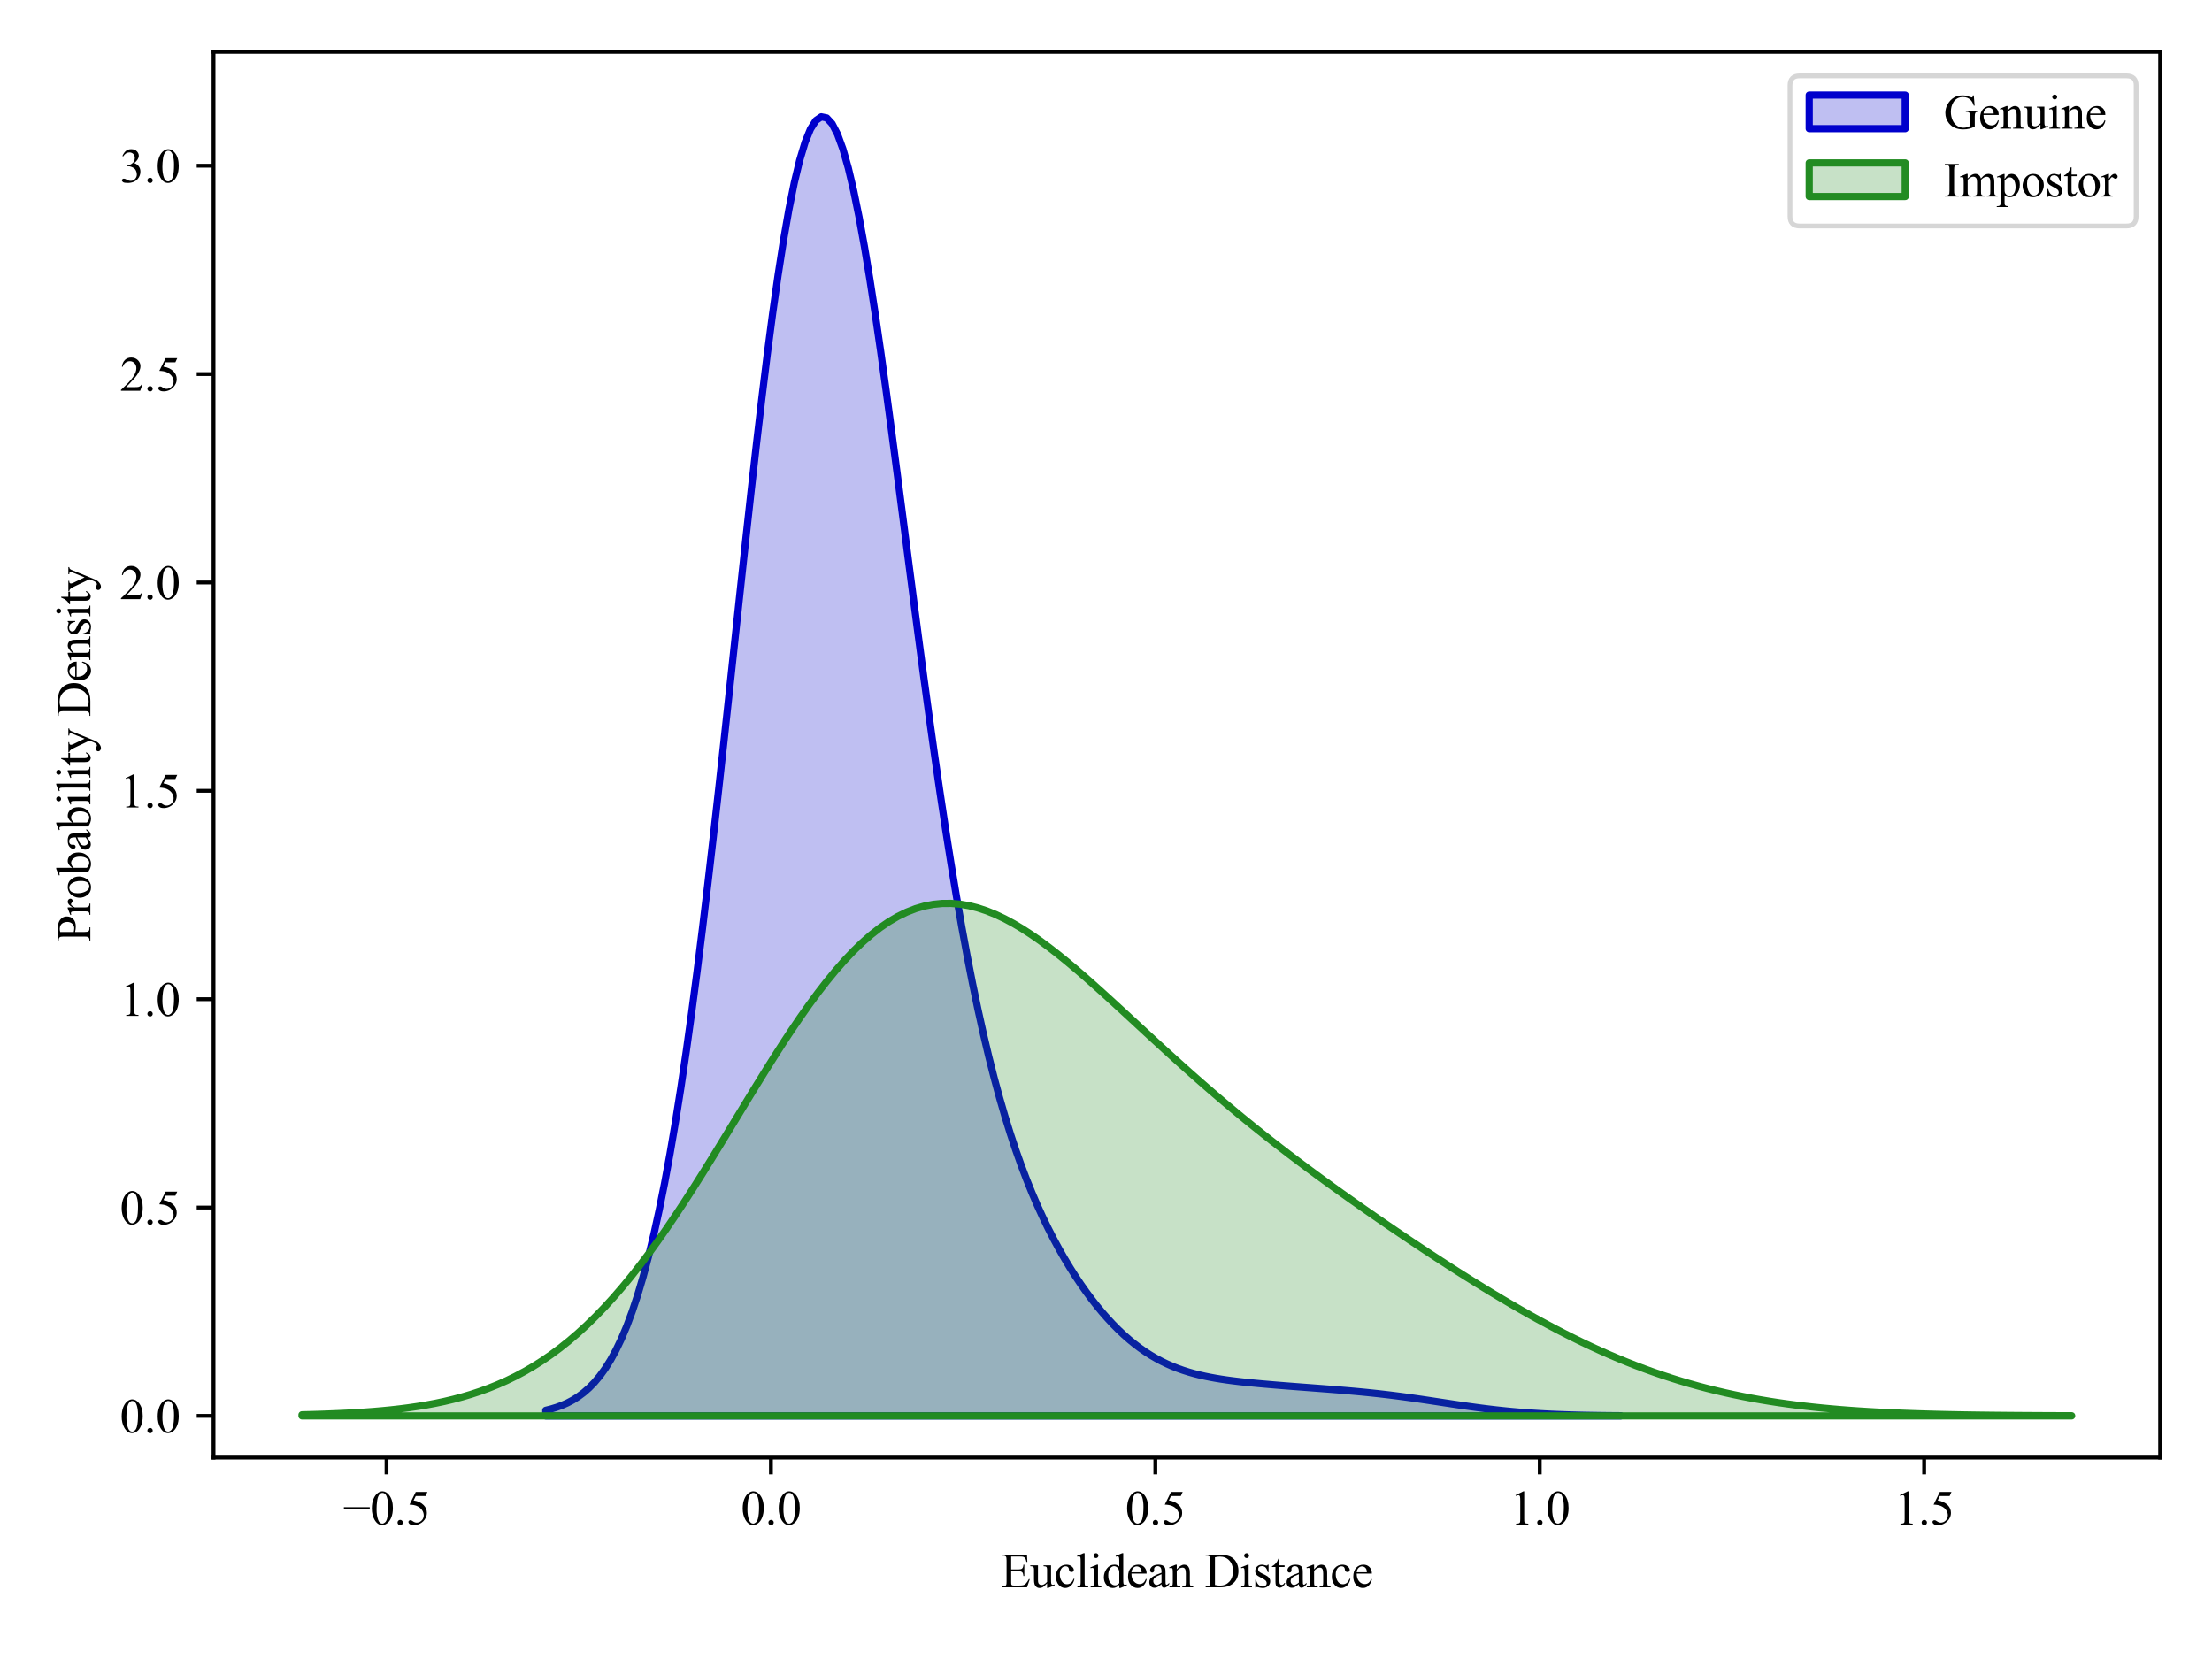 <?xml version="1.0" encoding="utf-8" standalone="no"?>
<!DOCTYPE svg PUBLIC "-//W3C//DTD SVG 1.1//EN"
  "http://www.w3.org/Graphics/SVG/1.1/DTD/svg11.dtd">
<svg xmlns:xlink="http://www.w3.org/1999/xlink" width="460.8pt" height="345.6pt" viewBox="0 0 460.8 345.6" xmlns="http://www.w3.org/2000/svg" version="1.1">
 <defs>
  <style type="text/css">*{stroke-linejoin: round; stroke-linecap: butt}</style>
 </defs>
 <g id="figure_1">
  <g id="patch_1">
   <path d="M 0 345.6 
L 460.8 345.6 
L 460.8 0 
L 0 0 
z
" style="fill: #ffffff"/>
  </g>
  <g id="axes_1">
   <g id="patch_2">
    <path d="M 44.48 303.64 
L 450 303.64 
L 450 10.8 
L 44.48 10.8 
z
" style="fill: #ffffff"/>
   </g>
   <g id="PolyCollection_1">
    <defs>
     <path id="m14230cfdea" d="M 113.7 -51.813 
L 113.7 -50.641 
L 114.825 -50.641 
L 115.95 -50.641 
L 117.076 -50.641 
L 118.201 -50.641 
L 119.326 -50.641 
L 120.451 -50.641 
L 121.577 -50.641 
L 122.702 -50.641 
L 123.827 -50.641 
L 124.952 -50.641 
L 126.078 -50.641 
L 127.203 -50.641 
L 128.328 -50.641 
L 129.453 -50.641 
L 130.579 -50.641 
L 131.704 -50.641 
L 132.829 -50.641 
L 133.954 -50.641 
L 135.079 -50.641 
L 136.205 -50.641 
L 137.33 -50.641 
L 138.455 -50.641 
L 139.58 -50.641 
L 140.706 -50.641 
L 141.831 -50.641 
L 142.956 -50.641 
L 144.081 -50.641 
L 145.207 -50.641 
L 146.332 -50.641 
L 147.457 -50.641 
L 148.582 -50.641 
L 149.708 -50.641 
L 150.833 -50.641 
L 151.958 -50.641 
L 153.083 -50.641 
L 154.209 -50.641 
L 155.334 -50.641 
L 156.459 -50.641 
L 157.584 -50.641 
L 158.71 -50.641 
L 159.835 -50.641 
L 160.96 -50.641 
L 162.085 -50.641 
L 163.211 -50.641 
L 164.336 -50.641 
L 165.461 -50.641 
L 166.586 -50.641 
L 167.712 -50.641 
L 168.837 -50.641 
L 169.962 -50.641 
L 171.087 -50.641 
L 172.213 -50.641 
L 173.338 -50.641 
L 174.463 -50.641 
L 175.588 -50.641 
L 176.714 -50.641 
L 177.839 -50.641 
L 178.964 -50.641 
L 180.089 -50.641 
L 181.215 -50.641 
L 182.34 -50.641 
L 183.465 -50.641 
L 184.59 -50.641 
L 185.716 -50.641 
L 186.841 -50.641 
L 187.966 -50.641 
L 189.091 -50.641 
L 190.217 -50.641 
L 191.342 -50.641 
L 192.467 -50.641 
L 193.592 -50.641 
L 194.718 -50.641 
L 195.843 -50.641 
L 196.968 -50.641 
L 198.093 -50.641 
L 199.219 -50.641 
L 200.344 -50.641 
L 201.469 -50.641 
L 202.594 -50.641 
L 203.72 -50.641 
L 204.845 -50.641 
L 205.97 -50.641 
L 207.095 -50.641 
L 208.221 -50.641 
L 209.346 -50.641 
L 210.471 -50.641 
L 211.596 -50.641 
L 212.722 -50.641 
L 213.847 -50.641 
L 214.972 -50.641 
L 216.097 -50.641 
L 217.223 -50.641 
L 218.348 -50.641 
L 219.473 -50.641 
L 220.598 -50.641 
L 221.724 -50.641 
L 222.849 -50.641 
L 223.974 -50.641 
L 225.099 -50.641 
L 226.225 -50.641 
L 227.35 -50.641 
L 228.475 -50.641 
L 229.6 -50.641 
L 230.726 -50.641 
L 231.851 -50.641 
L 232.976 -50.641 
L 234.101 -50.641 
L 235.227 -50.641 
L 236.352 -50.641 
L 237.477 -50.641 
L 238.602 -50.641 
L 239.728 -50.641 
L 240.853 -50.641 
L 241.978 -50.641 
L 243.103 -50.641 
L 244.229 -50.641 
L 245.354 -50.641 
L 246.479 -50.641 
L 247.604 -50.641 
L 248.73 -50.641 
L 249.855 -50.641 
L 250.98 -50.641 
L 252.105 -50.641 
L 253.231 -50.641 
L 254.356 -50.641 
L 255.481 -50.641 
L 256.606 -50.641 
L 257.732 -50.641 
L 258.857 -50.641 
L 259.982 -50.641 
L 261.107 -50.641 
L 262.233 -50.641 
L 263.358 -50.641 
L 264.483 -50.641 
L 265.608 -50.641 
L 266.734 -50.641 
L 267.859 -50.641 
L 268.984 -50.641 
L 270.109 -50.641 
L 271.235 -50.641 
L 272.36 -50.641 
L 273.485 -50.641 
L 274.61 -50.641 
L 275.736 -50.641 
L 276.861 -50.641 
L 277.986 -50.641 
L 279.111 -50.641 
L 280.237 -50.641 
L 281.362 -50.641 
L 282.487 -50.641 
L 283.612 -50.641 
L 284.737 -50.641 
L 285.863 -50.641 
L 286.988 -50.641 
L 288.113 -50.641 
L 289.238 -50.641 
L 290.364 -50.641 
L 291.489 -50.641 
L 292.614 -50.641 
L 293.739 -50.641 
L 294.865 -50.641 
L 295.99 -50.641 
L 297.115 -50.641 
L 298.24 -50.641 
L 299.366 -50.641 
L 300.491 -50.641 
L 301.616 -50.641 
L 302.741 -50.641 
L 303.867 -50.641 
L 304.992 -50.641 
L 306.117 -50.641 
L 307.242 -50.641 
L 308.368 -50.641 
L 309.493 -50.641 
L 310.618 -50.641 
L 311.743 -50.641 
L 312.869 -50.641 
L 313.994 -50.641 
L 315.119 -50.641 
L 316.244 -50.641 
L 317.37 -50.641 
L 318.495 -50.641 
L 319.62 -50.641 
L 320.745 -50.641 
L 321.871 -50.641 
L 322.996 -50.641 
L 324.121 -50.641 
L 325.246 -50.641 
L 326.372 -50.641 
L 327.497 -50.641 
L 328.622 -50.641 
L 329.747 -50.641 
L 330.873 -50.641 
L 331.998 -50.641 
L 333.123 -50.641 
L 334.248 -50.641 
L 335.374 -50.641 
L 336.499 -50.641 
L 337.624 -50.641 
L 337.624 -50.679 
L 337.624 -50.679 
L 336.499 -50.687 
L 335.374 -50.697 
L 334.248 -50.709 
L 333.123 -50.723 
L 331.998 -50.74 
L 330.873 -50.759 
L 329.747 -50.781 
L 328.622 -50.807 
L 327.497 -50.837 
L 326.372 -50.872 
L 325.246 -50.911 
L 324.121 -50.955 
L 322.996 -51.005 
L 321.871 -51.061 
L 320.745 -51.123 
L 319.62 -51.193 
L 318.495 -51.269 
L 317.37 -51.353 
L 316.244 -51.444 
L 315.119 -51.543 
L 313.994 -51.65 
L 312.869 -51.765 
L 311.743 -51.887 
L 310.618 -52.017 
L 309.493 -52.154 
L 308.368 -52.298 
L 307.242 -52.448 
L 306.117 -52.603 
L 304.992 -52.763 
L 303.867 -52.927 
L 302.741 -53.095 
L 301.616 -53.265 
L 300.491 -53.436 
L 299.366 -53.607 
L 298.24 -53.778 
L 297.115 -53.947 
L 295.99 -54.113 
L 294.865 -54.277 
L 293.739 -54.437 
L 292.614 -54.592 
L 291.489 -54.742 
L 290.364 -54.886 
L 289.238 -55.025 
L 288.113 -55.158 
L 286.988 -55.285 
L 285.863 -55.406 
L 284.737 -55.522 
L 283.612 -55.632 
L 282.487 -55.738 
L 281.362 -55.839 
L 280.237 -55.937 
L 279.111 -56.031 
L 277.986 -56.122 
L 276.861 -56.211 
L 275.736 -56.298 
L 274.61 -56.385 
L 273.485 -56.47 
L 272.36 -56.555 
L 271.235 -56.641 
L 270.109 -56.727 
L 268.984 -56.813 
L 267.859 -56.901 
L 266.734 -56.991 
L 265.608 -57.083 
L 264.483 -57.178 
L 263.358 -57.275 
L 262.233 -57.377 
L 261.107 -57.484 
L 259.982 -57.596 
L 258.857 -57.716 
L 257.732 -57.845 
L 256.606 -57.984 
L 255.481 -58.136 
L 254.356 -58.303 
L 253.231 -58.488 
L 252.105 -58.693 
L 250.98 -58.922 
L 249.855 -59.177 
L 248.73 -59.462 
L 247.604 -59.782 
L 246.479 -60.139 
L 245.354 -60.537 
L 244.229 -60.98 
L 243.103 -61.472 
L 241.978 -62.016 
L 240.853 -62.615 
L 239.728 -63.274 
L 238.602 -63.993 
L 237.477 -64.777 
L 236.352 -65.628 
L 235.227 -66.547 
L 234.101 -67.536 
L 232.976 -68.597 
L 231.851 -69.731 
L 230.726 -70.939 
L 229.6 -72.222 
L 228.475 -73.582 
L 227.35 -75.02 
L 226.225 -76.538 
L 225.099 -78.138 
L 223.974 -79.825 
L 222.849 -81.6 
L 221.724 -83.471 
L 220.598 -85.442 
L 219.473 -87.522 
L 218.348 -89.719 
L 217.223 -92.043 
L 216.097 -94.507 
L 214.972 -97.124 
L 213.847 -99.908 
L 212.722 -102.875 
L 211.596 -106.043 
L 210.471 -109.428 
L 209.346 -113.05 
L 208.221 -116.927 
L 207.095 -121.077 
L 205.97 -125.518 
L 204.845 -130.265 
L 203.72 -135.334 
L 202.594 -140.736 
L 201.469 -146.48 
L 200.344 -152.572 
L 199.219 -159.012 
L 198.093 -165.796 
L 196.968 -172.916 
L 195.843 -180.355 
L 194.718 -188.092 
L 193.592 -196.099 
L 192.467 -204.342 
L 191.342 -212.777 
L 190.217 -221.356 
L 189.091 -230.024 
L 187.966 -238.719 
L 186.841 -247.374 
L 185.716 -255.915 
L 184.59 -264.267 
L 183.465 -272.349 
L 182.34 -280.079 
L 181.215 -287.375 
L 180.089 -294.155 
L 178.964 -300.338 
L 177.839 -305.848 
L 176.714 -310.613 
L 175.588 -314.568 
L 174.463 -317.654 
L 173.338 -319.824 
L 172.213 -321.038 
L 171.087 -321.269 
L 169.962 -320.499 
L 168.837 -318.725 
L 167.712 -315.954 
L 166.586 -312.207 
L 165.461 -307.516 
L 164.336 -301.925 
L 163.211 -295.488 
L 162.085 -288.268 
L 160.96 -280.34 
L 159.835 -271.782 
L 158.71 -262.679 
L 157.584 -253.122 
L 156.459 -243.202 
L 155.334 -233.013 
L 154.209 -222.647 
L 153.083 -212.194 
L 151.958 -201.741 
L 150.833 -191.37 
L 149.708 -181.158 
L 148.582 -171.174 
L 147.457 -161.481 
L 146.332 -152.132 
L 145.207 -143.174 
L 144.081 -134.644 
L 142.956 -126.572 
L 141.831 -118.98 
L 140.706 -111.88 
L 139.58 -105.28 
L 138.455 -99.179 
L 137.33 -93.571 
L 136.205 -88.446 
L 135.079 -83.786 
L 133.954 -79.573 
L 132.829 -75.785 
L 131.704 -72.397 
L 130.579 -69.382 
L 129.453 -66.713 
L 128.328 -64.364 
L 127.203 -62.306 
L 126.078 -60.513 
L 124.952 -58.958 
L 123.827 -57.617 
L 122.702 -56.466 
L 121.577 -55.484 
L 120.451 -54.649 
L 119.326 -53.943 
L 118.201 -53.349 
L 117.076 -52.853 
L 115.95 -52.439 
L 114.825 -52.096 
L 113.7 -51.813 
z
" style="stroke: #0000cc; stroke-width: 1.5"/>
    </defs>
    <g clip-path="url(#p60d581d7fe)">
     <use xlink:href="#m14230cfdea" x="0" y="345.6" style="fill: #0000cc; fill-opacity: 0.25; stroke: #0000cc; stroke-width: 1.5"/>
    </g>
   </g>
   <g id="PolyCollection_2">
    <defs>
     <path id="m464de07c47" d="M 62.913 -50.876 
L 62.913 -50.641 
L 64.765 -50.641 
L 66.618 -50.641 
L 68.47 -50.641 
L 70.323 -50.641 
L 72.175 -50.641 
L 74.028 -50.641 
L 75.88 -50.641 
L 77.733 -50.641 
L 79.586 -50.641 
L 81.438 -50.641 
L 83.291 -50.641 
L 85.143 -50.641 
L 86.996 -50.641 
L 88.848 -50.641 
L 90.701 -50.641 
L 92.553 -50.641 
L 94.406 -50.641 
L 96.258 -50.641 
L 98.111 -50.641 
L 99.963 -50.641 
L 101.816 -50.641 
L 103.669 -50.641 
L 105.521 -50.641 
L 107.374 -50.641 
L 109.226 -50.641 
L 111.079 -50.641 
L 112.931 -50.641 
L 114.784 -50.641 
L 116.636 -50.641 
L 118.489 -50.641 
L 120.341 -50.641 
L 122.194 -50.641 
L 124.046 -50.641 
L 125.899 -50.641 
L 127.751 -50.641 
L 129.604 -50.641 
L 131.457 -50.641 
L 133.309 -50.641 
L 135.162 -50.641 
L 137.014 -50.641 
L 138.867 -50.641 
L 140.719 -50.641 
L 142.572 -50.641 
L 144.424 -50.641 
L 146.277 -50.641 
L 148.129 -50.641 
L 149.982 -50.641 
L 151.834 -50.641 
L 153.687 -50.641 
L 155.539 -50.641 
L 157.392 -50.641 
L 159.245 -50.641 
L 161.097 -50.641 
L 162.95 -50.641 
L 164.802 -50.641 
L 166.655 -50.641 
L 168.507 -50.641 
L 170.36 -50.641 
L 172.212 -50.641 
L 174.065 -50.641 
L 175.917 -50.641 
L 177.77 -50.641 
L 179.622 -50.641 
L 181.475 -50.641 
L 183.328 -50.641 
L 185.18 -50.641 
L 187.033 -50.641 
L 188.885 -50.641 
L 190.738 -50.641 
L 192.59 -50.641 
L 194.443 -50.641 
L 196.295 -50.641 
L 198.148 -50.641 
L 200 -50.641 
L 201.853 -50.641 
L 203.705 -50.641 
L 205.558 -50.641 
L 207.41 -50.641 
L 209.263 -50.641 
L 211.116 -50.641 
L 212.968 -50.641 
L 214.821 -50.641 
L 216.673 -50.641 
L 218.526 -50.641 
L 220.378 -50.641 
L 222.231 -50.641 
L 224.083 -50.641 
L 225.936 -50.641 
L 227.788 -50.641 
L 229.641 -50.641 
L 231.493 -50.641 
L 233.346 -50.641 
L 235.199 -50.641 
L 237.051 -50.641 
L 238.904 -50.641 
L 240.756 -50.641 
L 242.609 -50.641 
L 244.461 -50.641 
L 246.314 -50.641 
L 248.166 -50.641 
L 250.019 -50.641 
L 251.871 -50.641 
L 253.724 -50.641 
L 255.576 -50.641 
L 257.429 -50.641 
L 259.281 -50.641 
L 261.134 -50.641 
L 262.987 -50.641 
L 264.839 -50.641 
L 266.692 -50.641 
L 268.544 -50.641 
L 270.397 -50.641 
L 272.249 -50.641 
L 274.102 -50.641 
L 275.954 -50.641 
L 277.807 -50.641 
L 279.659 -50.641 
L 281.512 -50.641 
L 283.364 -50.641 
L 285.217 -50.641 
L 287.07 -50.641 
L 288.922 -50.641 
L 290.775 -50.641 
L 292.627 -50.641 
L 294.48 -50.641 
L 296.332 -50.641 
L 298.185 -50.641 
L 300.037 -50.641 
L 301.89 -50.641 
L 303.742 -50.641 
L 305.595 -50.641 
L 307.447 -50.641 
L 309.3 -50.641 
L 311.152 -50.641 
L 313.005 -50.641 
L 314.858 -50.641 
L 316.71 -50.641 
L 318.563 -50.641 
L 320.415 -50.641 
L 322.268 -50.641 
L 324.12 -50.641 
L 325.973 -50.641 
L 327.825 -50.641 
L 329.678 -50.641 
L 331.53 -50.641 
L 333.383 -50.641 
L 335.235 -50.641 
L 337.088 -50.641 
L 338.941 -50.641 
L 340.793 -50.641 
L 342.646 -50.641 
L 344.498 -50.641 
L 346.351 -50.641 
L 348.203 -50.641 
L 350.056 -50.641 
L 351.908 -50.641 
L 353.761 -50.641 
L 355.613 -50.641 
L 357.466 -50.641 
L 359.318 -50.641 
L 361.171 -50.641 
L 363.023 -50.641 
L 364.876 -50.641 
L 366.729 -50.641 
L 368.581 -50.641 
L 370.434 -50.641 
L 372.286 -50.641 
L 374.139 -50.641 
L 375.991 -50.641 
L 377.844 -50.641 
L 379.696 -50.641 
L 381.549 -50.641 
L 383.401 -50.641 
L 385.254 -50.641 
L 387.106 -50.641 
L 388.959 -50.641 
L 390.811 -50.641 
L 392.664 -50.641 
L 394.517 -50.641 
L 396.369 -50.641 
L 398.222 -50.641 
L 400.074 -50.641 
L 401.927 -50.641 
L 403.779 -50.641 
L 405.632 -50.641 
L 407.484 -50.641 
L 409.337 -50.641 
L 411.189 -50.641 
L 413.042 -50.641 
L 414.894 -50.641 
L 416.747 -50.641 
L 418.6 -50.641 
L 420.452 -50.641 
L 422.305 -50.641 
L 424.157 -50.641 
L 426.01 -50.641 
L 427.862 -50.641 
L 429.715 -50.641 
L 431.567 -50.641 
L 431.567 -50.671 
L 431.567 -50.671 
L 429.715 -50.676 
L 427.862 -50.683 
L 426.01 -50.691 
L 424.157 -50.7 
L 422.305 -50.711 
L 420.452 -50.723 
L 418.6 -50.738 
L 416.747 -50.755 
L 414.894 -50.774 
L 413.042 -50.796 
L 411.189 -50.821 
L 409.337 -50.85 
L 407.484 -50.884 
L 405.632 -50.921 
L 403.779 -50.964 
L 401.927 -51.012 
L 400.074 -51.067 
L 398.222 -51.128 
L 396.369 -51.197 
L 394.517 -51.274 
L 392.664 -51.36 
L 390.811 -51.455 
L 388.959 -51.561 
L 387.106 -51.679 
L 385.254 -51.809 
L 383.401 -51.952 
L 381.549 -52.11 
L 379.696 -52.283 
L 377.844 -52.472 
L 375.991 -52.678 
L 374.139 -52.903 
L 372.286 -53.147 
L 370.434 -53.411 
L 368.581 -53.697 
L 366.729 -54.005 
L 364.876 -54.336 
L 363.023 -54.692 
L 361.171 -55.073 
L 359.318 -55.48 
L 357.466 -55.914 
L 355.613 -56.375 
L 353.761 -56.865 
L 351.908 -57.384 
L 350.056 -57.932 
L 348.203 -58.509 
L 346.351 -59.117 
L 344.498 -59.755 
L 342.646 -60.424 
L 340.793 -61.123 
L 338.941 -61.853 
L 337.088 -62.612 
L 335.235 -63.402 
L 333.383 -64.221 
L 331.53 -65.069 
L 329.678 -65.945 
L 327.825 -66.849 
L 325.973 -67.78 
L 324.12 -68.736 
L 322.268 -69.718 
L 320.415 -70.723 
L 318.563 -71.752 
L 316.71 -72.802 
L 314.858 -73.873 
L 313.005 -74.963 
L 311.152 -76.072 
L 309.3 -77.198 
L 307.447 -78.341 
L 305.595 -79.498 
L 303.742 -80.67 
L 301.89 -81.855 
L 300.037 -83.053 
L 298.185 -84.262 
L 296.332 -85.483 
L 294.48 -86.715 
L 292.627 -87.956 
L 290.775 -89.208 
L 288.922 -90.471 
L 287.07 -91.743 
L 285.217 -93.026 
L 283.364 -94.319 
L 281.512 -95.624 
L 279.659 -96.94 
L 277.807 -98.269 
L 275.954 -99.611 
L 274.102 -100.968 
L 272.249 -102.339 
L 270.397 -103.727 
L 268.544 -105.131 
L 266.692 -106.554 
L 264.839 -107.996 
L 262.987 -109.458 
L 261.134 -110.941 
L 259.281 -112.444 
L 257.429 -113.97 
L 255.576 -115.518 
L 253.724 -117.088 
L 251.871 -118.68 
L 250.019 -120.293 
L 248.166 -121.926 
L 246.314 -123.578 
L 244.461 -125.248 
L 242.609 -126.932 
L 240.756 -128.629 
L 238.904 -130.336 
L 237.051 -132.047 
L 235.199 -133.76 
L 233.346 -135.469 
L 231.493 -137.17 
L 229.641 -138.855 
L 227.788 -140.519 
L 225.936 -142.155 
L 224.083 -143.755 
L 222.231 -145.31 
L 220.378 -146.814 
L 218.526 -148.256 
L 216.673 -149.628 
L 214.821 -150.92 
L 212.968 -152.122 
L 211.116 -153.226 
L 209.263 -154.222 
L 207.41 -155.099 
L 205.558 -155.849 
L 203.705 -156.463 
L 201.853 -156.932 
L 200 -157.249 
L 198.148 -157.406 
L 196.295 -157.396 
L 194.443 -157.215 
L 192.59 -156.857 
L 190.738 -156.319 
L 188.885 -155.599 
L 187.033 -154.696 
L 185.18 -153.609 
L 183.328 -152.341 
L 181.475 -150.893 
L 179.622 -149.27 
L 177.77 -147.477 
L 175.917 -145.522 
L 174.065 -143.411 
L 172.212 -141.153 
L 170.36 -138.76 
L 168.507 -136.242 
L 166.655 -133.61 
L 164.802 -130.877 
L 162.95 -128.058 
L 161.097 -125.164 
L 159.245 -122.211 
L 157.392 -119.212 
L 155.539 -116.182 
L 153.687 -113.135 
L 151.834 -110.085 
L 149.982 -107.044 
L 148.129 -104.027 
L 146.277 -101.045 
L 144.424 -98.11 
L 142.572 -95.233 
L 140.719 -92.424 
L 138.867 -89.691 
L 137.014 -87.043 
L 135.162 -84.487 
L 133.309 -82.028 
L 131.457 -79.671 
L 129.604 -77.421 
L 127.751 -75.28 
L 125.899 -73.25 
L 124.046 -71.331 
L 122.194 -69.525 
L 120.341 -67.83 
L 118.489 -66.245 
L 116.636 -64.768 
L 114.784 -63.395 
L 112.931 -62.125 
L 111.079 -60.953 
L 109.226 -59.875 
L 107.374 -58.887 
L 105.521 -57.984 
L 103.669 -57.162 
L 101.816 -56.416 
L 99.963 -55.742 
L 98.111 -55.133 
L 96.258 -54.586 
L 94.406 -54.096 
L 92.553 -53.658 
L 90.701 -53.268 
L 88.848 -52.923 
L 86.996 -52.617 
L 85.143 -52.347 
L 83.291 -52.11 
L 81.438 -51.902 
L 79.586 -51.721 
L 77.733 -51.563 
L 75.88 -51.426 
L 74.028 -51.307 
L 72.175 -51.205 
L 70.323 -51.117 
L 68.47 -51.042 
L 66.618 -50.977 
L 64.765 -50.922 
L 62.913 -50.876 
z
" style="stroke: #228b22; stroke-width: 1.5"/>
    </defs>
    <g clip-path="url(#p60d581d7fe)">
     <use xlink:href="#m464de07c47" x="0" y="345.6" style="fill: #228b22; fill-opacity: 0.25; stroke: #228b22; stroke-width: 1.5"/>
    </g>
   </g>
   <g id="matplotlib.axis_1">
    <g id="xtick_1">
     <g id="line2d_1">
      <defs>
       <path id="m2209a280b6" d="M 0 0 
L 0 3.5 
" style="stroke: #000000; stroke-width: 0.8"/>
      </defs>
      <g>
       <use xlink:href="#m2209a280b6" x="80.521" y="303.64" style="stroke: #000000; stroke-width: 0.8"/>
      </g>
     </g>
     <g id="text_1">
      <!-- −0.5 -->
      <g transform="translate(71.451 317.584) scale(0.1 -0.1)">
       <defs>
        <path id="TimesNewRomanPSMT-2212" d="M 3484 2000 
L 116 2000 
L 116 2256 
L 3484 2256 
L 3484 2000 
z
" transform="scale(0.016)"/>
        <path id="TimesNewRomanPSMT-30" d="M 231 2094 
Q 231 2819 450 3342 
Q 669 3866 1031 4122 
Q 1313 4325 1613 4325 
Q 2100 4325 2488 3828 
Q 2972 3213 2972 2159 
Q 2972 1422 2759 906 
Q 2547 391 2217 158 
Q 1888 -75 1581 -75 
Q 975 -75 572 641 
Q 231 1244 231 2094 
z
M 844 2016 
Q 844 1141 1059 588 
Q 1238 122 1591 122 
Q 1759 122 1940 273 
Q 2122 425 2216 781 
Q 2359 1319 2359 2297 
Q 2359 3022 2209 3506 
Q 2097 3866 1919 4016 
Q 1791 4119 1609 4119 
Q 1397 4119 1231 3928 
Q 1006 3669 925 3112 
Q 844 2556 844 2016 
z
" transform="scale(0.016)"/>
        <path id="TimesNewRomanPSMT-2e" d="M 800 606 
Q 947 606 1047 504 
Q 1147 403 1147 259 
Q 1147 116 1045 14 
Q 944 -88 800 -88 
Q 656 -88 554 14 
Q 453 116 453 259 
Q 453 406 554 506 
Q 656 606 800 606 
z
" transform="scale(0.016)"/>
        <path id="TimesNewRomanPSMT-35" d="M 2778 4238 
L 2534 3706 
L 1259 3706 
L 981 3138 
Q 1809 3016 2294 2522 
Q 2709 2097 2709 1522 
Q 2709 1188 2573 903 
Q 2438 619 2231 419 
Q 2025 219 1772 97 
Q 1413 -75 1034 -75 
Q 653 -75 479 54 
Q 306 184 306 341 
Q 306 428 378 495 
Q 450 563 559 563 
Q 641 563 702 538 
Q 763 513 909 409 
Q 1144 247 1384 247 
Q 1750 247 2026 523 
Q 2303 800 2303 1197 
Q 2303 1581 2056 1914 
Q 1809 2247 1375 2428 
Q 1034 2569 447 2591 
L 1259 4238 
L 2778 4238 
z
" transform="scale(0.016)"/>
       </defs>
       <use xlink:href="#TimesNewRomanPSMT-2212"/>
       <use xlink:href="#TimesNewRomanPSMT-30" x="56.396"/>
       <use xlink:href="#TimesNewRomanPSMT-2e" x="106.396"/>
       <use xlink:href="#TimesNewRomanPSMT-35" x="131.396"/>
      </g>
     </g>
    </g>
    <g id="xtick_2">
     <g id="line2d_2">
      <g>
       <use xlink:href="#m2209a280b6" x="160.599" y="303.64" style="stroke: #000000; stroke-width: 0.8"/>
      </g>
     </g>
     <g id="text_2">
      <!-- 0.0 -->
      <g transform="translate(154.349 317.584) scale(0.1 -0.1)">
       <use xlink:href="#TimesNewRomanPSMT-30"/>
       <use xlink:href="#TimesNewRomanPSMT-2e" x="50"/>
       <use xlink:href="#TimesNewRomanPSMT-30" x="75"/>
      </g>
     </g>
    </g>
    <g id="xtick_3">
     <g id="line2d_3">
      <g>
       <use xlink:href="#m2209a280b6" x="240.677" y="303.64" style="stroke: #000000; stroke-width: 0.8"/>
      </g>
     </g>
     <g id="text_3">
      <!-- 0.5 -->
      <g transform="translate(234.427 317.584) scale(0.1 -0.1)">
       <use xlink:href="#TimesNewRomanPSMT-30"/>
       <use xlink:href="#TimesNewRomanPSMT-2e" x="50"/>
       <use xlink:href="#TimesNewRomanPSMT-35" x="75"/>
      </g>
     </g>
    </g>
    <g id="xtick_4">
     <g id="line2d_4">
      <g>
       <use xlink:href="#m2209a280b6" x="320.755" y="303.64" style="stroke: #000000; stroke-width: 0.8"/>
      </g>
     </g>
     <g id="text_4">
      <!-- 1.0 -->
      <g transform="translate(314.505 317.584) scale(0.1 -0.1)">
       <defs>
        <path id="TimesNewRomanPSMT-31" d="M 750 3822 
L 1781 4325 
L 1884 4325 
L 1884 747 
Q 1884 391 1914 303 
Q 1944 216 2037 169 
Q 2131 122 2419 116 
L 2419 0 
L 825 0 
L 825 116 
Q 1125 122 1212 167 
Q 1300 213 1334 289 
Q 1369 366 1369 747 
L 1369 3034 
Q 1369 3497 1338 3628 
Q 1316 3728 1258 3775 
Q 1200 3822 1119 3822 
Q 1003 3822 797 3725 
L 750 3822 
z
" transform="scale(0.016)"/>
       </defs>
       <use xlink:href="#TimesNewRomanPSMT-31"/>
       <use xlink:href="#TimesNewRomanPSMT-2e" x="50"/>
       <use xlink:href="#TimesNewRomanPSMT-30" x="75"/>
      </g>
     </g>
    </g>
    <g id="xtick_5">
     <g id="line2d_5">
      <g>
       <use xlink:href="#m2209a280b6" x="400.833" y="303.64" style="stroke: #000000; stroke-width: 0.8"/>
      </g>
     </g>
     <g id="text_5">
      <!-- 1.5 -->
      <g transform="translate(394.583 317.584) scale(0.1 -0.1)">
       <use xlink:href="#TimesNewRomanPSMT-31"/>
       <use xlink:href="#TimesNewRomanPSMT-2e" x="50"/>
       <use xlink:href="#TimesNewRomanPSMT-35" x="75"/>
      </g>
     </g>
    </g>
    <g id="text_6">
     <!-- Euclidean Distance -->
     <g transform="translate(208.506 330.667) scale(0.1 -0.1)">
      <defs>
       <path id="TimesNewRomanPSMT-45" d="M 1338 4006 
L 1338 2331 
L 2269 2331 
Q 2631 2331 2753 2441 
Q 2916 2584 2934 2947 
L 3050 2947 
L 3050 1472 
L 2934 1472 
Q 2891 1781 2847 1869 
Q 2791 1978 2662 2040 
Q 2534 2103 2269 2103 
L 1338 2103 
L 1338 706 
Q 1338 425 1363 364 
Q 1388 303 1450 267 
Q 1513 231 1688 231 
L 2406 231 
Q 2766 231 2928 281 
Q 3091 331 3241 478 
Q 3434 672 3638 1063 
L 3763 1063 
L 3397 0 
L 131 0 
L 131 116 
L 281 116 
Q 431 116 566 188 
Q 666 238 702 338 
Q 738 438 738 747 
L 738 3500 
Q 738 3903 656 3997 
Q 544 4122 281 4122 
L 131 4122 
L 131 4238 
L 3397 4238 
L 3444 3309 
L 3322 3309 
Q 3256 3644 3176 3769 
Q 3097 3894 2941 3959 
Q 2816 4006 2500 4006 
L 1338 4006 
z
" transform="scale(0.016)"/>
       <path id="TimesNewRomanPSMT-75" d="M 2709 2863 
L 2709 1128 
Q 2709 631 2732 520 
Q 2756 409 2807 365 
Q 2859 322 2928 322 
Q 3025 322 3147 375 
L 3191 266 
L 2334 -88 
L 2194 -88 
L 2194 519 
Q 1825 119 1631 15 
Q 1438 -88 1222 -88 
Q 981 -88 804 51 
Q 628 191 559 409 
Q 491 628 491 1028 
L 491 2306 
Q 491 2509 447 2587 
Q 403 2666 317 2708 
Q 231 2750 6 2747 
L 6 2863 
L 1009 2863 
L 1009 947 
Q 1009 547 1148 422 
Q 1288 297 1484 297 
Q 1619 297 1789 381 
Q 1959 466 2194 703 
L 2194 2325 
Q 2194 2569 2105 2655 
Q 2016 2741 1734 2747 
L 1734 2863 
L 2709 2863 
z
" transform="scale(0.016)"/>
       <path id="TimesNewRomanPSMT-63" d="M 2631 1088 
Q 2516 522 2178 217 
Q 1841 -88 1431 -88 
Q 944 -88 581 321 
Q 219 731 219 1428 
Q 219 2103 620 2525 
Q 1022 2947 1584 2947 
Q 2006 2947 2278 2723 
Q 2550 2500 2550 2259 
Q 2550 2141 2473 2067 
Q 2397 1994 2259 1994 
Q 2075 1994 1981 2113 
Q 1928 2178 1911 2362 
Q 1894 2547 1784 2644 
Q 1675 2738 1481 2738 
Q 1169 2738 978 2506 
Q 725 2200 725 1697 
Q 725 1184 976 792 
Q 1228 400 1656 400 
Q 1963 400 2206 609 
Q 2378 753 2541 1131 
L 2631 1088 
z
" transform="scale(0.016)"/>
       <path id="TimesNewRomanPSMT-6c" d="M 1184 4444 
L 1184 647 
Q 1184 378 1223 290 
Q 1263 203 1344 158 
Q 1425 113 1647 113 
L 1647 0 
L 244 0 
L 244 113 
Q 441 113 512 153 
Q 584 194 625 287 
Q 666 381 666 647 
L 666 3247 
Q 666 3731 644 3842 
Q 622 3953 573 3993 
Q 525 4034 450 4034 
Q 369 4034 244 3984 
L 191 4094 
L 1044 4444 
L 1184 4444 
z
" transform="scale(0.016)"/>
       <path id="TimesNewRomanPSMT-69" d="M 928 4444 
Q 1059 4444 1151 4351 
Q 1244 4259 1244 4128 
Q 1244 3997 1151 3903 
Q 1059 3809 928 3809 
Q 797 3809 703 3903 
Q 609 3997 609 4128 
Q 609 4259 701 4351 
Q 794 4444 928 4444 
z
M 1188 2947 
L 1188 647 
Q 1188 378 1227 289 
Q 1266 200 1342 156 
Q 1419 113 1622 113 
L 1622 0 
L 231 0 
L 231 113 
Q 441 113 512 153 
Q 584 194 626 287 
Q 669 381 669 647 
L 669 1750 
Q 669 2216 641 2353 
Q 619 2453 572 2492 
Q 525 2531 444 2531 
Q 356 2531 231 2484 
L 188 2597 
L 1050 2947 
L 1188 2947 
z
" transform="scale(0.016)"/>
       <path id="TimesNewRomanPSMT-64" d="M 2222 322 
Q 2013 103 1813 7 
Q 1613 -88 1381 -88 
Q 913 -88 563 304 
Q 213 697 213 1313 
Q 213 1928 600 2439 
Q 988 2950 1597 2950 
Q 1975 2950 2222 2709 
L 2222 3238 
Q 2222 3728 2198 3840 
Q 2175 3953 2125 3993 
Q 2075 4034 2000 4034 
Q 1919 4034 1784 3984 
L 1744 4094 
L 2597 4444 
L 2738 4444 
L 2738 1134 
Q 2738 631 2761 520 
Q 2784 409 2836 365 
Q 2888 322 2956 322 
Q 3041 322 3181 375 
L 3216 266 
L 2366 -88 
L 2222 -88 
L 2222 322 
z
M 2222 541 
L 2222 2016 
Q 2203 2228 2109 2403 
Q 2016 2578 1861 2667 
Q 1706 2756 1559 2756 
Q 1284 2756 1069 2509 
Q 784 2184 784 1559 
Q 784 928 1059 592 
Q 1334 256 1672 256 
Q 1956 256 2222 541 
z
" transform="scale(0.016)"/>
       <path id="TimesNewRomanPSMT-65" d="M 681 1784 
Q 678 1147 991 784 
Q 1303 422 1725 422 
Q 2006 422 2214 576 
Q 2422 731 2563 1106 
L 2659 1044 
Q 2594 616 2278 264 
Q 1963 -88 1488 -88 
Q 972 -88 605 314 
Q 238 716 238 1394 
Q 238 2128 614 2539 
Q 991 2950 1559 2950 
Q 2041 2950 2350 2633 
Q 2659 2316 2659 1784 
L 681 1784 
z
M 681 1966 
L 2006 1966 
Q 1991 2241 1941 2353 
Q 1863 2528 1708 2628 
Q 1553 2728 1384 2728 
Q 1125 2728 920 2526 
Q 716 2325 681 1966 
z
" transform="scale(0.016)"/>
       <path id="TimesNewRomanPSMT-61" d="M 1822 413 
Q 1381 72 1269 19 
Q 1100 -59 909 -59 
Q 613 -59 420 144 
Q 228 347 228 678 
Q 228 888 322 1041 
Q 450 1253 767 1440 
Q 1084 1628 1822 1897 
L 1822 2009 
Q 1822 2438 1686 2597 
Q 1550 2756 1291 2756 
Q 1094 2756 978 2650 
Q 859 2544 859 2406 
L 866 2225 
Q 866 2081 792 2003 
Q 719 1925 600 1925 
Q 484 1925 411 2006 
Q 338 2088 338 2228 
Q 338 2497 613 2722 
Q 888 2947 1384 2947 
Q 1766 2947 2009 2819 
Q 2194 2722 2281 2516 
Q 2338 2381 2338 1966 
L 2338 994 
Q 2338 584 2353 492 
Q 2369 400 2405 369 
Q 2441 338 2488 338 
Q 2538 338 2575 359 
Q 2641 400 2828 588 
L 2828 413 
Q 2478 -56 2159 -56 
Q 2006 -56 1915 50 
Q 1825 156 1822 413 
z
M 1822 616 
L 1822 1706 
Q 1350 1519 1213 1441 
Q 966 1303 859 1153 
Q 753 1003 753 825 
Q 753 600 887 451 
Q 1022 303 1197 303 
Q 1434 303 1822 616 
z
" transform="scale(0.016)"/>
       <path id="TimesNewRomanPSMT-6e" d="M 1034 2341 
Q 1538 2947 1994 2947 
Q 2228 2947 2397 2830 
Q 2566 2713 2666 2444 
Q 2734 2256 2734 1869 
L 2734 647 
Q 2734 375 2778 278 
Q 2813 200 2889 156 
Q 2966 113 3172 113 
L 3172 0 
L 1756 0 
L 1756 113 
L 1816 113 
Q 2016 113 2095 173 
Q 2175 234 2206 353 
Q 2219 400 2219 647 
L 2219 1819 
Q 2219 2209 2117 2386 
Q 2016 2563 1775 2563 
Q 1403 2563 1034 2156 
L 1034 647 
Q 1034 356 1069 288 
Q 1113 197 1189 155 
Q 1266 113 1500 113 
L 1500 0 
L 84 0 
L 84 113 
L 147 113 
Q 366 113 442 223 
Q 519 334 519 647 
L 519 1709 
Q 519 2225 495 2337 
Q 472 2450 423 2490 
Q 375 2531 294 2531 
Q 206 2531 84 2484 
L 38 2597 
L 900 2947 
L 1034 2947 
L 1034 2341 
z
" transform="scale(0.016)"/>
       <path id="TimesNewRomanPSMT-20" transform="scale(0.016)"/>
       <path id="TimesNewRomanPSMT-44" d="M 109 0 
L 109 116 
L 269 116 
Q 538 116 650 288 
Q 719 391 719 750 
L 719 3488 
Q 719 3884 631 3984 
Q 509 4122 269 4122 
L 109 4122 
L 109 4238 
L 1834 4238 
Q 2784 4238 3279 4022 
Q 3775 3806 4076 3303 
Q 4378 2800 4378 2141 
Q 4378 1256 3841 663 
Q 3238 0 2003 0 
L 109 0 
z
M 1319 306 
Q 1716 219 1984 219 
Q 2709 219 3187 728 
Q 3666 1238 3666 2109 
Q 3666 2988 3187 3494 
Q 2709 4000 1959 4000 
Q 1678 4000 1319 3909 
L 1319 306 
z
" transform="scale(0.016)"/>
       <path id="TimesNewRomanPSMT-73" d="M 2050 2947 
L 2050 1972 
L 1947 1972 
Q 1828 2431 1642 2597 
Q 1456 2763 1169 2763 
Q 950 2763 815 2647 
Q 681 2531 681 2391 
Q 681 2216 781 2091 
Q 878 1963 1175 1819 
L 1631 1597 
Q 2266 1288 2266 781 
Q 2266 391 1970 151 
Q 1675 -88 1309 -88 
Q 1047 -88 709 6 
Q 606 38 541 38 
Q 469 38 428 -44 
L 325 -44 
L 325 978 
L 428 978 
Q 516 541 762 319 
Q 1009 97 1316 97 
Q 1531 97 1667 223 
Q 1803 350 1803 528 
Q 1803 744 1651 891 
Q 1500 1038 1047 1263 
Q 594 1488 453 1669 
Q 313 1847 313 2119 
Q 313 2472 555 2709 
Q 797 2947 1181 2947 
Q 1350 2947 1591 2875 
Q 1750 2828 1803 2828 
Q 1853 2828 1881 2850 
Q 1909 2872 1947 2947 
L 2050 2947 
z
" transform="scale(0.016)"/>
       <path id="TimesNewRomanPSMT-74" d="M 1031 3803 
L 1031 2863 
L 1700 2863 
L 1700 2644 
L 1031 2644 
L 1031 788 
Q 1031 509 1111 412 
Q 1191 316 1316 316 
Q 1419 316 1516 380 
Q 1613 444 1666 569 
L 1788 569 
Q 1678 263 1478 108 
Q 1278 -47 1066 -47 
Q 922 -47 784 33 
Q 647 113 581 261 
Q 516 409 516 719 
L 516 2644 
L 63 2644 
L 63 2747 
Q 234 2816 414 2980 
Q 594 3144 734 3369 
Q 806 3488 934 3803 
L 1031 3803 
z
" transform="scale(0.016)"/>
      </defs>
      <use xlink:href="#TimesNewRomanPSMT-45"/>
      <use xlink:href="#TimesNewRomanPSMT-75" x="61.084"/>
      <use xlink:href="#TimesNewRomanPSMT-63" x="111.084"/>
      <use xlink:href="#TimesNewRomanPSMT-6c" x="155.469"/>
      <use xlink:href="#TimesNewRomanPSMT-69" x="183.252"/>
      <use xlink:href="#TimesNewRomanPSMT-64" x="211.035"/>
      <use xlink:href="#TimesNewRomanPSMT-65" x="261.035"/>
      <use xlink:href="#TimesNewRomanPSMT-61" x="305.42"/>
      <use xlink:href="#TimesNewRomanPSMT-6e" x="349.805"/>
      <use xlink:href="#TimesNewRomanPSMT-20" x="399.805"/>
      <use xlink:href="#TimesNewRomanPSMT-44" x="424.805"/>
      <use xlink:href="#TimesNewRomanPSMT-69" x="497.021"/>
      <use xlink:href="#TimesNewRomanPSMT-73" x="524.805"/>
      <use xlink:href="#TimesNewRomanPSMT-74" x="563.721"/>
      <use xlink:href="#TimesNewRomanPSMT-61" x="591.504"/>
      <use xlink:href="#TimesNewRomanPSMT-6e" x="635.889"/>
      <use xlink:href="#TimesNewRomanPSMT-63" x="685.889"/>
      <use xlink:href="#TimesNewRomanPSMT-65" x="730.273"/>
     </g>
    </g>
   </g>
   <g id="matplotlib.axis_2">
    <g id="ytick_1">
     <g id="line2d_6">
      <defs>
       <path id="m1ef95c1ea5" d="M 0 0 
L -3.5 0 
" style="stroke: #000000; stroke-width: 0.8"/>
      </defs>
      <g>
       <use xlink:href="#m1ef95c1ea5" x="44.48" y="294.959" style="stroke: #000000; stroke-width: 0.8"/>
      </g>
     </g>
     <g id="text_7">
      <!-- 0.0 -->
      <g transform="translate(24.98 298.431) scale(0.1 -0.1)">
       <use xlink:href="#TimesNewRomanPSMT-30"/>
       <use xlink:href="#TimesNewRomanPSMT-2e" x="50"/>
       <use xlink:href="#TimesNewRomanPSMT-30" x="75"/>
      </g>
     </g>
    </g>
    <g id="ytick_2">
     <g id="line2d_7">
      <g>
       <use xlink:href="#m1ef95c1ea5" x="44.48" y="251.552" style="stroke: #000000; stroke-width: 0.8"/>
      </g>
     </g>
     <g id="text_8">
      <!-- 0.5 -->
      <g transform="translate(24.98 255.024) scale(0.1 -0.1)">
       <use xlink:href="#TimesNewRomanPSMT-30"/>
       <use xlink:href="#TimesNewRomanPSMT-2e" x="50"/>
       <use xlink:href="#TimesNewRomanPSMT-35" x="75"/>
      </g>
     </g>
    </g>
    <g id="ytick_3">
     <g id="line2d_8">
      <g>
       <use xlink:href="#m1ef95c1ea5" x="44.48" y="208.146" style="stroke: #000000; stroke-width: 0.8"/>
      </g>
     </g>
     <g id="text_9">
      <!-- 1.0 -->
      <g transform="translate(24.98 211.618) scale(0.1 -0.1)">
       <use xlink:href="#TimesNewRomanPSMT-31"/>
       <use xlink:href="#TimesNewRomanPSMT-2e" x="50"/>
       <use xlink:href="#TimesNewRomanPSMT-30" x="75"/>
      </g>
     </g>
    </g>
    <g id="ytick_4">
     <g id="line2d_9">
      <g>
       <use xlink:href="#m1ef95c1ea5" x="44.48" y="164.74" style="stroke: #000000; stroke-width: 0.8"/>
      </g>
     </g>
     <g id="text_10">
      <!-- 1.5 -->
      <g transform="translate(24.98 168.211) scale(0.1 -0.1)">
       <use xlink:href="#TimesNewRomanPSMT-31"/>
       <use xlink:href="#TimesNewRomanPSMT-2e" x="50"/>
       <use xlink:href="#TimesNewRomanPSMT-35" x="75"/>
      </g>
     </g>
    </g>
    <g id="ytick_5">
     <g id="line2d_10">
      <g>
       <use xlink:href="#m1ef95c1ea5" x="44.48" y="121.333" style="stroke: #000000; stroke-width: 0.8"/>
      </g>
     </g>
     <g id="text_11">
      <!-- 2.0 -->
      <g transform="translate(24.98 124.805) scale(0.1 -0.1)">
       <defs>
        <path id="TimesNewRomanPSMT-32" d="M 2934 816 
L 2638 0 
L 138 0 
L 138 116 
Q 1241 1122 1691 1759 
Q 2141 2397 2141 2925 
Q 2141 3328 1894 3587 
Q 1647 3847 1303 3847 
Q 991 3847 742 3664 
Q 494 3481 375 3128 
L 259 3128 
Q 338 3706 661 4015 
Q 984 4325 1469 4325 
Q 1984 4325 2329 3994 
Q 2675 3663 2675 3213 
Q 2675 2891 2525 2569 
Q 2294 2063 1775 1497 
Q 997 647 803 472 
L 1909 472 
Q 2247 472 2383 497 
Q 2519 522 2628 598 
Q 2738 675 2819 816 
L 2934 816 
z
" transform="scale(0.016)"/>
       </defs>
       <use xlink:href="#TimesNewRomanPSMT-32"/>
       <use xlink:href="#TimesNewRomanPSMT-2e" x="50"/>
       <use xlink:href="#TimesNewRomanPSMT-30" x="75"/>
      </g>
     </g>
    </g>
    <g id="ytick_6">
     <g id="line2d_11">
      <g>
       <use xlink:href="#m1ef95c1ea5" x="44.48" y="77.927" style="stroke: #000000; stroke-width: 0.8"/>
      </g>
     </g>
     <g id="text_12">
      <!-- 2.5 -->
      <g transform="translate(24.98 81.399) scale(0.1 -0.1)">
       <use xlink:href="#TimesNewRomanPSMT-32"/>
       <use xlink:href="#TimesNewRomanPSMT-2e" x="50"/>
       <use xlink:href="#TimesNewRomanPSMT-35" x="75"/>
      </g>
     </g>
    </g>
    <g id="ytick_7">
     <g id="line2d_12">
      <g>
       <use xlink:href="#m1ef95c1ea5" x="44.48" y="34.52" style="stroke: #000000; stroke-width: 0.8"/>
      </g>
     </g>
     <g id="text_13">
      <!-- 3.0 -->
      <g transform="translate(24.98 37.992) scale(0.1 -0.1)">
       <defs>
        <path id="TimesNewRomanPSMT-33" d="M 325 3431 
Q 506 3859 782 4092 
Q 1059 4325 1472 4325 
Q 1981 4325 2253 3994 
Q 2459 3747 2459 3466 
Q 2459 3003 1878 2509 
Q 2269 2356 2469 2072 
Q 2669 1788 2669 1403 
Q 2669 853 2319 450 
Q 1863 -75 997 -75 
Q 569 -75 414 31 
Q 259 138 259 259 
Q 259 350 332 419 
Q 406 488 509 488 
Q 588 488 669 463 
Q 722 447 909 348 
Q 1097 250 1169 231 
Q 1284 197 1416 197 
Q 1734 197 1970 444 
Q 2206 691 2206 1028 
Q 2206 1275 2097 1509 
Q 2016 1684 1919 1775 
Q 1784 1900 1550 2001 
Q 1316 2103 1072 2103 
L 972 2103 
L 972 2197 
Q 1219 2228 1467 2375 
Q 1716 2522 1828 2728 
Q 1941 2934 1941 3181 
Q 1941 3503 1739 3701 
Q 1538 3900 1238 3900 
Q 753 3900 428 3381 
L 325 3431 
z
" transform="scale(0.016)"/>
       </defs>
       <use xlink:href="#TimesNewRomanPSMT-33"/>
       <use xlink:href="#TimesNewRomanPSMT-2e" x="50"/>
       <use xlink:href="#TimesNewRomanPSMT-30" x="75"/>
      </g>
     </g>
    </g>
    <g id="text_14">
     <!-- Probability Density -->
     <g transform="translate(18.822 196.246) rotate(-90) scale(0.1 -0.1)">
      <defs>
       <path id="TimesNewRomanPSMT-50" d="M 1313 1984 
L 1313 750 
Q 1313 350 1400 253 
Q 1519 116 1759 116 
L 1922 116 
L 1922 0 
L 106 0 
L 106 116 
L 266 116 
Q 534 116 650 291 
Q 713 388 713 750 
L 713 3488 
Q 713 3888 628 3984 
Q 506 4122 266 4122 
L 106 4122 
L 106 4238 
L 1659 4238 
Q 2228 4238 2556 4120 
Q 2884 4003 3109 3725 
Q 3334 3447 3334 3066 
Q 3334 2547 2992 2222 
Q 2650 1897 2025 1897 
Q 1872 1897 1694 1919 
Q 1516 1941 1313 1984 
z
M 1313 2163 
Q 1478 2131 1606 2115 
Q 1734 2100 1825 2100 
Q 2150 2100 2386 2351 
Q 2622 2603 2622 3003 
Q 2622 3278 2509 3514 
Q 2397 3750 2190 3867 
Q 1984 3984 1722 3984 
Q 1563 3984 1313 3925 
L 1313 2163 
z
" transform="scale(0.016)"/>
       <path id="TimesNewRomanPSMT-72" d="M 1038 2947 
L 1038 2303 
Q 1397 2947 1775 2947 
Q 1947 2947 2059 2842 
Q 2172 2738 2172 2600 
Q 2172 2478 2090 2393 
Q 2009 2309 1897 2309 
Q 1788 2309 1652 2417 
Q 1516 2525 1450 2525 
Q 1394 2525 1328 2463 
Q 1188 2334 1038 2041 
L 1038 669 
Q 1038 431 1097 309 
Q 1138 225 1241 169 
Q 1344 113 1538 113 
L 1538 0 
L 72 0 
L 72 113 
Q 291 113 397 181 
Q 475 231 506 341 
Q 522 394 522 644 
L 522 1753 
Q 522 2253 501 2348 
Q 481 2444 426 2487 
Q 372 2531 291 2531 
Q 194 2531 72 2484 
L 41 2597 
L 906 2947 
L 1038 2947 
z
" transform="scale(0.016)"/>
       <path id="TimesNewRomanPSMT-6f" d="M 1600 2947 
Q 2250 2947 2644 2453 
Q 2978 2031 2978 1484 
Q 2978 1100 2793 706 
Q 2609 313 2286 112 
Q 1963 -88 1566 -88 
Q 919 -88 538 428 
Q 216 863 216 1403 
Q 216 1797 411 2186 
Q 606 2575 925 2761 
Q 1244 2947 1600 2947 
z
M 1503 2744 
Q 1338 2744 1170 2645 
Q 1003 2547 900 2300 
Q 797 2053 797 1666 
Q 797 1041 1045 587 
Q 1294 134 1700 134 
Q 2003 134 2200 384 
Q 2397 634 2397 1244 
Q 2397 2006 2069 2444 
Q 1847 2744 1503 2744 
z
" transform="scale(0.016)"/>
       <path id="TimesNewRomanPSMT-62" d="M 984 2369 
Q 1400 2947 1881 2947 
Q 2322 2947 2650 2570 
Q 2978 2194 2978 1541 
Q 2978 778 2472 313 
Q 2038 -88 1503 -88 
Q 1253 -88 995 3 
Q 738 94 469 275 
L 469 3241 
Q 469 3728 445 3840 
Q 422 3953 372 3993 
Q 322 4034 247 4034 
Q 159 4034 28 3984 
L -16 4094 
L 844 4444 
L 984 4444 
L 984 2369 
z
M 984 2169 
L 984 456 
Q 1144 300 1314 220 
Q 1484 141 1663 141 
Q 1947 141 2192 453 
Q 2438 766 2438 1363 
Q 2438 1913 2192 2208 
Q 1947 2503 1634 2503 
Q 1469 2503 1303 2419 
Q 1178 2356 984 2169 
z
" transform="scale(0.016)"/>
       <path id="TimesNewRomanPSMT-79" d="M 38 2863 
L 1372 2863 
L 1372 2747 
L 1306 2747 
Q 1166 2747 1095 2686 
Q 1025 2625 1025 2534 
Q 1025 2413 1128 2197 
L 1825 753 
L 2466 2334 
Q 2519 2463 2519 2588 
Q 2519 2644 2497 2672 
Q 2472 2706 2419 2726 
Q 2366 2747 2231 2747 
L 2231 2863 
L 3163 2863 
L 3163 2747 
Q 3047 2734 2984 2696 
Q 2922 2659 2847 2556 
Q 2819 2513 2741 2316 
L 1575 -541 
Q 1406 -956 1132 -1168 
Q 859 -1381 606 -1381 
Q 422 -1381 303 -1275 
Q 184 -1169 184 -1031 
Q 184 -900 270 -820 
Q 356 -741 506 -741 
Q 609 -741 788 -809 
Q 913 -856 944 -856 
Q 1038 -856 1148 -759 
Q 1259 -663 1372 -384 
L 1575 113 
L 547 2272 
Q 500 2369 397 2513 
Q 319 2622 269 2659 
Q 197 2709 38 2747 
L 38 2863 
z
" transform="scale(0.016)"/>
      </defs>
      <use xlink:href="#TimesNewRomanPSMT-50"/>
      <use xlink:href="#TimesNewRomanPSMT-72" x="55.615"/>
      <use xlink:href="#TimesNewRomanPSMT-6f" x="88.916"/>
      <use xlink:href="#TimesNewRomanPSMT-62" x="138.916"/>
      <use xlink:href="#TimesNewRomanPSMT-61" x="188.916"/>
      <use xlink:href="#TimesNewRomanPSMT-62" x="233.301"/>
      <use xlink:href="#TimesNewRomanPSMT-69" x="283.301"/>
      <use xlink:href="#TimesNewRomanPSMT-6c" x="311.084"/>
      <use xlink:href="#TimesNewRomanPSMT-69" x="338.867"/>
      <use xlink:href="#TimesNewRomanPSMT-74" x="366.65"/>
      <use xlink:href="#TimesNewRomanPSMT-79" x="394.434"/>
      <use xlink:href="#TimesNewRomanPSMT-20" x="444.434"/>
      <use xlink:href="#TimesNewRomanPSMT-44" x="469.434"/>
      <use xlink:href="#TimesNewRomanPSMT-65" x="541.65"/>
      <use xlink:href="#TimesNewRomanPSMT-6e" x="586.035"/>
      <use xlink:href="#TimesNewRomanPSMT-73" x="636.035"/>
      <use xlink:href="#TimesNewRomanPSMT-69" x="674.951"/>
      <use xlink:href="#TimesNewRomanPSMT-74" x="702.734"/>
      <use xlink:href="#TimesNewRomanPSMT-79" x="730.518"/>
     </g>
    </g>
   </g>
   <g id="patch_3">
    <path d="M 44.48 303.64 
L 44.48 10.8 
" style="fill: none; stroke: #000000; stroke-width: 0.8; stroke-linejoin: miter; stroke-linecap: square"/>
   </g>
   <g id="patch_4">
    <path d="M 450 303.64 
L 450 10.8 
" style="fill: none; stroke: #000000; stroke-width: 0.8; stroke-linejoin: miter; stroke-linecap: square"/>
   </g>
   <g id="patch_5">
    <path d="M 44.48 303.64 
L 450 303.64 
" style="fill: none; stroke: #000000; stroke-width: 0.8; stroke-linejoin: miter; stroke-linecap: square"/>
   </g>
   <g id="patch_6">
    <path d="M 44.48 10.8 
L 450 10.8 
" style="fill: none; stroke: #000000; stroke-width: 0.8; stroke-linejoin: miter; stroke-linecap: square"/>
   </g>
   <g id="legend_1">
    <g id="patch_7">
     <path d="M 374.892 47.078 
L 443 47.078 
Q 445 47.078 445 45.078 
L 445 17.8 
Q 445 15.8 443 15.8 
L 374.892 15.8 
Q 372.892 15.8 372.892 17.8 
L 372.892 45.078 
Q 372.892 47.078 374.892 47.078 
z
" style="fill: #ffffff; opacity: 0.8; stroke: #cccccc; stroke-linejoin: miter"/>
    </g>
    <g id="patch_8">
     <path d="M 376.892 26.8 
L 396.892 26.8 
L 396.892 19.8 
L 376.892 19.8 
z
" style="fill: #0000cc; fill-opacity: 0.25; stroke: #0000cc; stroke-width: 1.5; stroke-linejoin: miter"/>
    </g>
    <g id="text_15">
     <!-- Genuine -->
     <g transform="translate(404.892 26.8) scale(0.1 -0.1)">
      <defs>
       <path id="TimesNewRomanPSMT-47" d="M 3928 4334 
L 4038 2997 
L 3928 2997 
Q 3763 3497 3500 3750 
Q 3122 4116 2528 4116 
Q 1719 4116 1297 3475 
Q 944 2934 944 2188 
Q 944 1581 1178 1081 
Q 1413 581 1792 348 
Q 2172 116 2572 116 
Q 2806 116 3025 175 
Q 3244 234 3447 350 
L 3447 1575 
Q 3447 1894 3398 1992 
Q 3350 2091 3248 2142 
Q 3147 2194 2891 2194 
L 2891 2313 
L 4531 2313 
L 4531 2194 
L 4453 2194 
Q 4209 2194 4119 2031 
Q 4056 1916 4056 1575 
L 4056 278 
Q 3697 84 3347 -6 
Q 2997 -97 2569 -97 
Q 1341 -97 703 691 
Q 225 1281 225 2053 
Q 225 2613 494 3125 
Q 813 3734 1369 4063 
Q 1834 4334 2469 4334 
Q 2700 4334 2889 4296 
Q 3078 4259 3425 4131 
Q 3600 4066 3659 4066 
Q 3719 4066 3761 4120 
Q 3803 4175 3813 4334 
L 3928 4334 
z
" transform="scale(0.016)"/>
      </defs>
      <use xlink:href="#TimesNewRomanPSMT-47"/>
      <use xlink:href="#TimesNewRomanPSMT-65" x="72.217"/>
      <use xlink:href="#TimesNewRomanPSMT-6e" x="116.602"/>
      <use xlink:href="#TimesNewRomanPSMT-75" x="166.602"/>
      <use xlink:href="#TimesNewRomanPSMT-69" x="216.602"/>
      <use xlink:href="#TimesNewRomanPSMT-6e" x="244.385"/>
      <use xlink:href="#TimesNewRomanPSMT-65" x="294.385"/>
     </g>
    </g>
    <g id="patch_9">
     <path d="M 376.892 40.939 
L 396.892 40.939 
L 396.892 33.939 
L 376.892 33.939 
z
" style="fill: #228b22; fill-opacity: 0.25; stroke: #228b22; stroke-width: 1.5; stroke-linejoin: miter"/>
    </g>
    <g id="text_16">
     <!-- Impostor -->
     <g transform="translate(404.892 40.939) scale(0.1 -0.1)">
      <defs>
       <path id="TimesNewRomanPSMT-49" d="M 1975 116 
L 1975 0 
L 159 0 
L 159 116 
L 309 116 
Q 572 116 691 269 
Q 766 369 766 750 
L 766 3488 
Q 766 3809 725 3913 
Q 694 3991 597 4047 
Q 459 4122 309 4122 
L 159 4122 
L 159 4238 
L 1975 4238 
L 1975 4122 
L 1822 4122 
Q 1563 4122 1444 3969 
Q 1366 3869 1366 3488 
L 1366 750 
Q 1366 428 1406 325 
Q 1438 247 1538 191 
Q 1672 116 1822 116 
L 1975 116 
z
" transform="scale(0.016)"/>
       <path id="TimesNewRomanPSMT-6d" d="M 1050 2338 
Q 1363 2650 1419 2697 
Q 1559 2816 1721 2881 
Q 1884 2947 2044 2947 
Q 2313 2947 2506 2790 
Q 2700 2634 2766 2338 
Q 3088 2713 3309 2830 
Q 3531 2947 3766 2947 
Q 3994 2947 4170 2830 
Q 4347 2713 4450 2447 
Q 4519 2266 4519 1878 
L 4519 647 
Q 4519 378 4559 278 
Q 4591 209 4675 161 
Q 4759 113 4950 113 
L 4950 0 
L 3538 0 
L 3538 113 
L 3597 113 
Q 3781 113 3884 184 
Q 3956 234 3988 344 
Q 4000 397 4000 647 
L 4000 1878 
Q 4000 2228 3916 2372 
Q 3794 2572 3525 2572 
Q 3359 2572 3192 2489 
Q 3025 2406 2788 2181 
L 2781 2147 
L 2788 2013 
L 2788 647 
Q 2788 353 2820 281 
Q 2853 209 2943 161 
Q 3034 113 3253 113 
L 3253 0 
L 1806 0 
L 1806 113 
Q 2044 113 2133 169 
Q 2222 225 2256 338 
Q 2272 391 2272 647 
L 2272 1878 
Q 2272 2228 2169 2381 
Q 2031 2581 1784 2581 
Q 1616 2581 1450 2491 
Q 1191 2353 1050 2181 
L 1050 647 
Q 1050 366 1089 281 
Q 1128 197 1204 155 
Q 1281 113 1516 113 
L 1516 0 
L 100 0 
L 100 113 
Q 297 113 375 155 
Q 453 197 493 289 
Q 534 381 534 647 
L 534 1741 
Q 534 2213 506 2350 
Q 484 2453 437 2492 
Q 391 2531 309 2531 
Q 222 2531 100 2484 
L 53 2597 
L 916 2947 
L 1050 2947 
L 1050 2338 
z
" transform="scale(0.016)"/>
       <path id="TimesNewRomanPSMT-70" d="M -6 2578 
L 875 2934 
L 994 2934 
L 994 2266 
Q 1216 2644 1439 2795 
Q 1663 2947 1909 2947 
Q 2341 2947 2628 2609 
Q 2981 2197 2981 1534 
Q 2981 794 2556 309 
Q 2206 -88 1675 -88 
Q 1444 -88 1275 -22 
Q 1150 25 994 166 
L 994 -706 
Q 994 -1000 1030 -1079 
Q 1066 -1159 1155 -1206 
Q 1244 -1253 1478 -1253 
L 1478 -1369 
L -22 -1369 
L -22 -1253 
L 56 -1253 
Q 228 -1256 350 -1188 
Q 409 -1153 442 -1076 
Q 475 -1000 475 -688 
L 475 2019 
Q 475 2297 450 2372 
Q 425 2447 370 2484 
Q 316 2522 222 2522 
Q 147 2522 31 2478 
L -6 2578 
z
M 994 2081 
L 994 1013 
Q 994 666 1022 556 
Q 1066 375 1236 237 
Q 1406 100 1666 100 
Q 1978 100 2172 344 
Q 2425 663 2425 1241 
Q 2425 1897 2138 2250 
Q 1938 2494 1663 2494 
Q 1513 2494 1366 2419 
Q 1253 2363 994 2081 
z
" transform="scale(0.016)"/>
      </defs>
      <use xlink:href="#TimesNewRomanPSMT-49"/>
      <use xlink:href="#TimesNewRomanPSMT-6d" x="33.301"/>
      <use xlink:href="#TimesNewRomanPSMT-70" x="111.084"/>
      <use xlink:href="#TimesNewRomanPSMT-6f" x="161.084"/>
      <use xlink:href="#TimesNewRomanPSMT-73" x="211.084"/>
      <use xlink:href="#TimesNewRomanPSMT-74" x="250"/>
      <use xlink:href="#TimesNewRomanPSMT-6f" x="277.783"/>
      <use xlink:href="#TimesNewRomanPSMT-72" x="327.783"/>
     </g>
    </g>
   </g>
  </g>
 </g>
 <defs>
  <clipPath id="p60d581d7fe">
   <rect x="44.48" y="10.8" width="405.52" height="292.84"/>
  </clipPath>
 </defs>
</svg>
